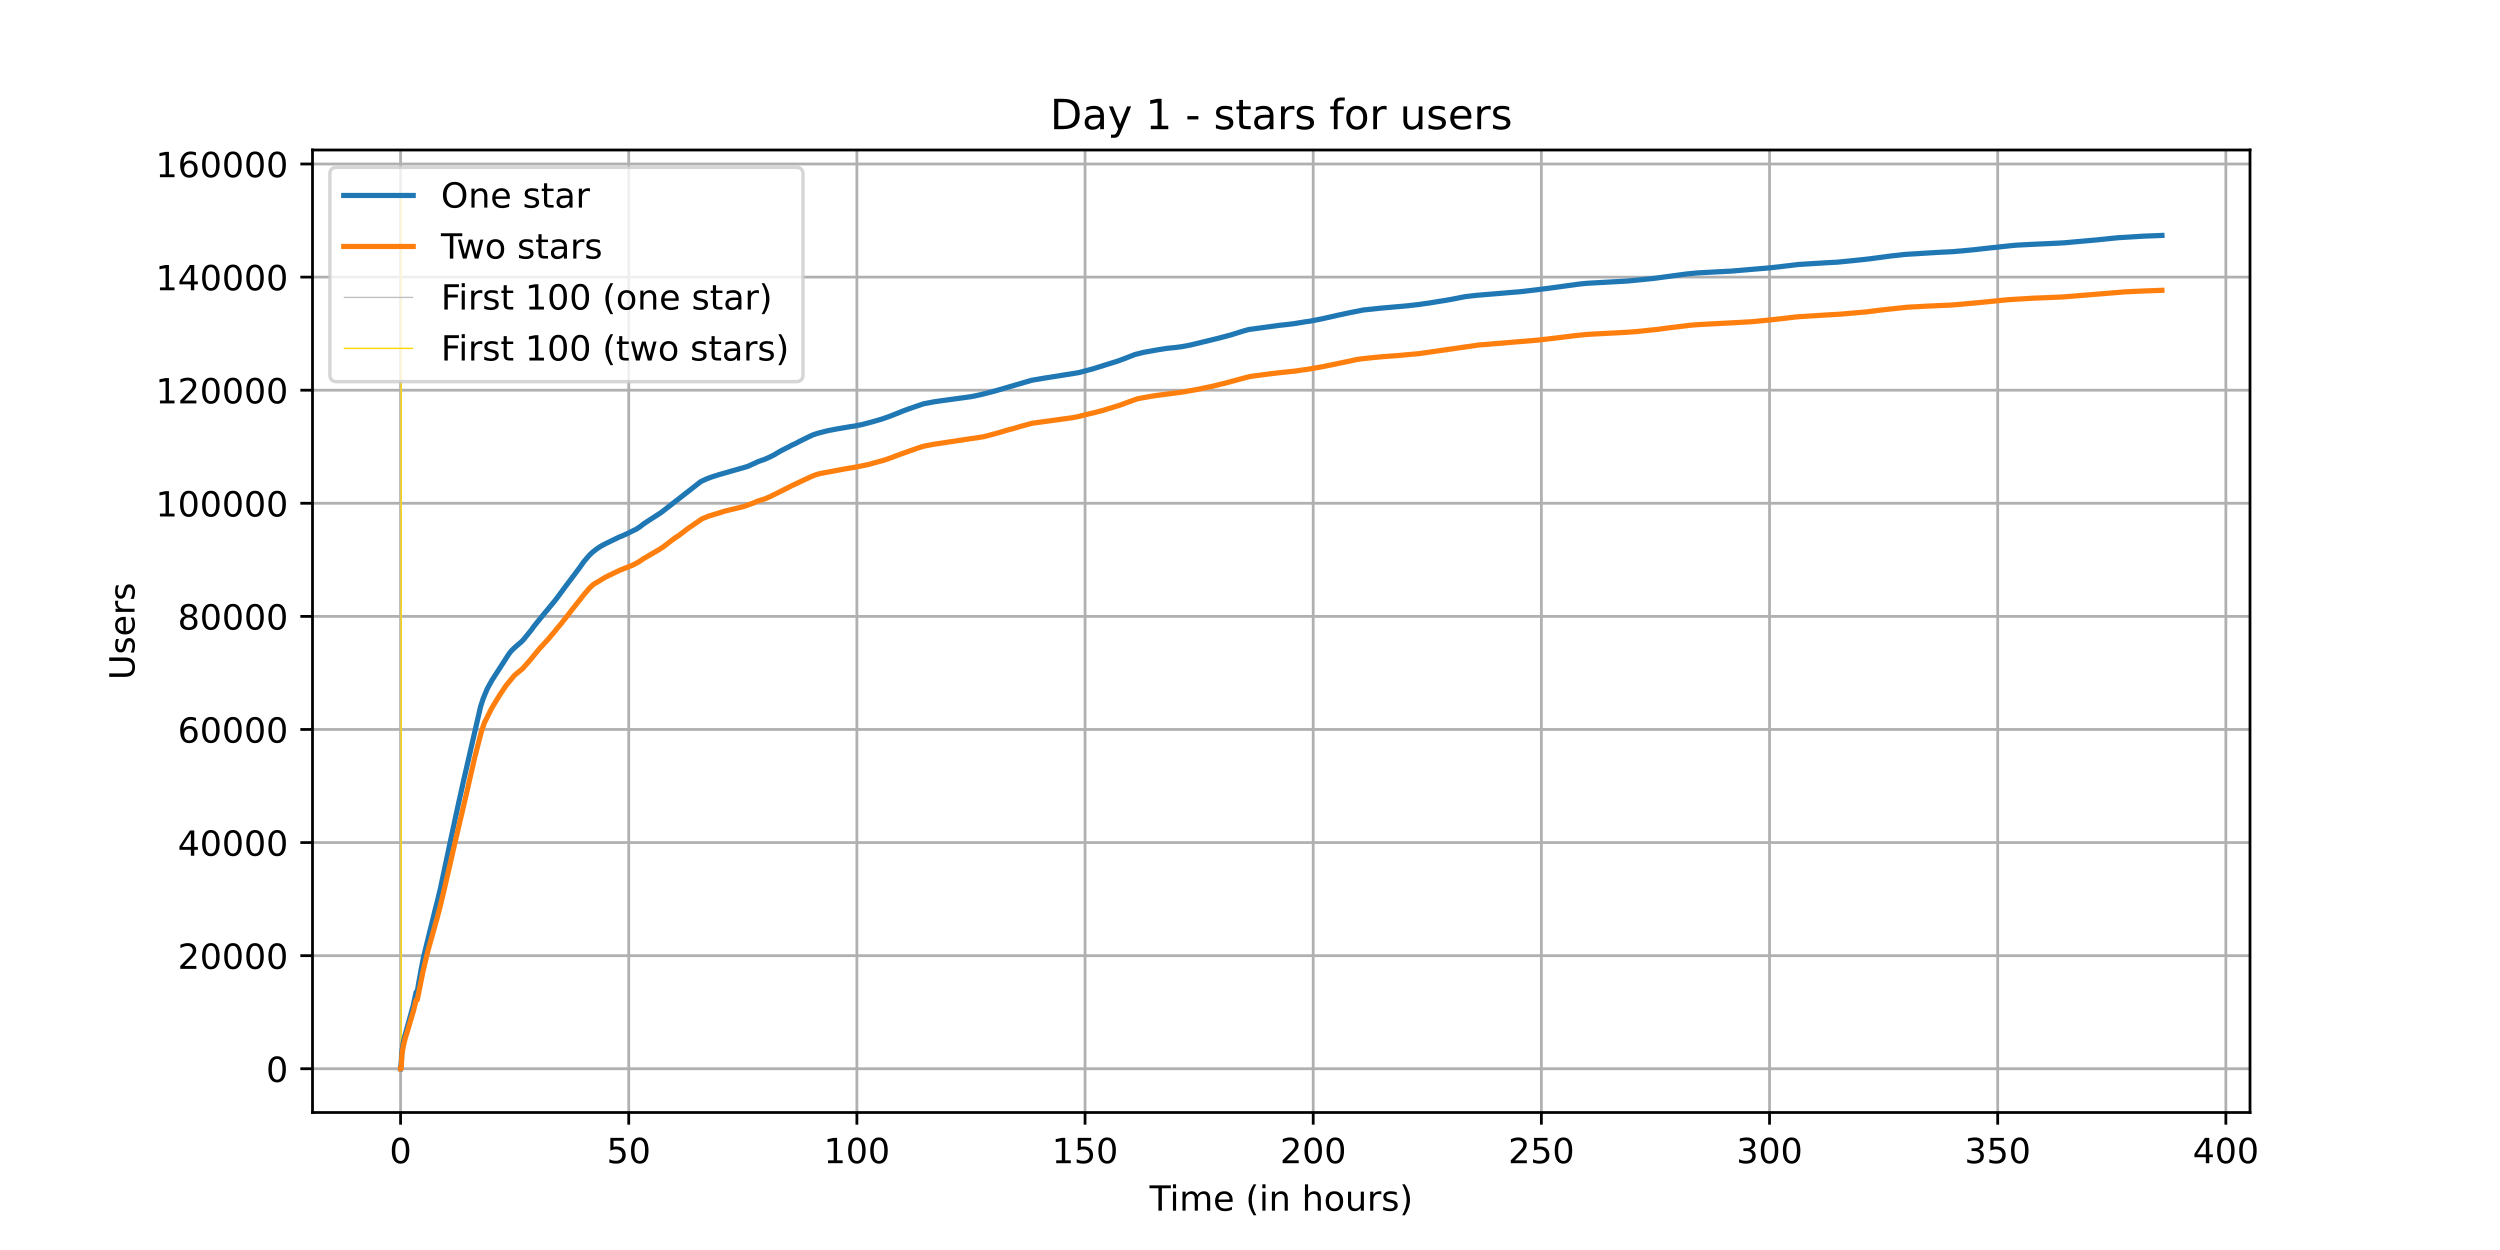 <?xml version="1.0" encoding="utf-8" standalone="no"?>
<!DOCTYPE svg PUBLIC "-//W3C//DTD SVG 1.1//EN"
  "http://www.w3.org/Graphics/SVG/1.1/DTD/svg11.dtd">
<!-- Created with matplotlib (https://matplotlib.org/) -->
<svg height="360pt" version="1.1" viewBox="0 0 720 360" width="720pt" xmlns="http://www.w3.org/2000/svg" xmlns:xlink="http://www.w3.org/1999/xlink">
 <defs>
  <style type="text/css">*{stroke-linecap:butt;stroke-linejoin:round;}</style>
 </defs>
 <g id="figure_1">
  <g id="patch_1">
   <path d="M 0 360 
L 720 360 
L 720 0 
L 0 0 
z
" style="fill:#ffffff;"/>
  </g>
  <g id="axes_1">
   <g id="patch_2">
    <path d="M 90 320.4 
L 648 320.4 
L 648 43.2 
L 90 43.2 
z
" style="fill:#ffffff;"/>
   </g>
   <g id="matplotlib.axis_1">
    <g id="xtick_1">
     <g id="line2d_1">
      <path clip-path="url(#p2f9fe63b96)" d="M 115.364 320.4 
L 115.364 43.2 
" style="fill:none;stroke:#b0b0b0;stroke-linecap:square;stroke-width:0.8;"/>
     </g>
     <g id="line2d_2">
      <defs>
       <path d="M 0 0 
L 0 3.5 
" id="m94e8a3f3e7" style="stroke:#000000;stroke-width:0.8;"/>
      </defs>
      <g>
       <use style="stroke:#000000;stroke-width:0.8;" x="115.364" xlink:href="#m94e8a3f3e7" y="320.4"/>
      </g>
     </g>
     <g id="text_1">
      <!-- 0 -->
      <g transform="translate(112.182 334.998)scale(0.1 -0.1)">
       <defs>
        <path d="M 31.781 66.406 
Q 24.172 66.406 20.328 58.906 
Q 16.5 51.422 16.5 36.375 
Q 16.5 21.391 20.328 13.891 
Q 24.172 6.391 31.781 6.391 
Q 39.453 6.391 43.281 13.891 
Q 47.125 21.391 47.125 36.375 
Q 47.125 51.422 43.281 58.906 
Q 39.453 66.406 31.781 66.406 
z
M 31.781 74.219 
Q 44.047 74.219 50.516 64.516 
Q 56.984 54.828 56.984 36.375 
Q 56.984 17.969 50.516 8.266 
Q 44.047 -1.422 31.781 -1.422 
Q 19.531 -1.422 13.062 8.266 
Q 6.594 17.969 6.594 36.375 
Q 6.594 54.828 13.062 64.516 
Q 19.531 74.219 31.781 74.219 
z
" id="DejaVuSans-48"/>
       </defs>
       <use xlink:href="#DejaVuSans-48"/>
      </g>
     </g>
    </g>
    <g id="xtick_2">
     <g id="line2d_3">
      <path clip-path="url(#p2f9fe63b96)" d="M 181.074 320.4 
L 181.074 43.2 
" style="fill:none;stroke:#b0b0b0;stroke-linecap:square;stroke-width:0.8;"/>
     </g>
     <g id="line2d_4">
      <g>
       <use style="stroke:#000000;stroke-width:0.8;" x="181.074" xlink:href="#m94e8a3f3e7" y="320.4"/>
      </g>
     </g>
     <g id="text_2">
      <!-- 50 -->
      <g transform="translate(174.712 334.998)scale(0.1 -0.1)">
       <defs>
        <path d="M 10.797 72.906 
L 49.516 72.906 
L 49.516 64.594 
L 19.828 64.594 
L 19.828 46.734 
Q 21.969 47.469 24.109 47.828 
Q 26.266 48.188 28.422 48.188 
Q 40.625 48.188 47.75 41.5 
Q 54.891 34.812 54.891 23.391 
Q 54.891 11.625 47.562 5.094 
Q 40.234 -1.422 26.906 -1.422 
Q 22.312 -1.422 17.547 -0.641 
Q 12.797 0.141 7.719 1.703 
L 7.719 11.625 
Q 12.109 9.234 16.797 8.062 
Q 21.484 6.891 26.703 6.891 
Q 35.156 6.891 40.078 11.328 
Q 45.016 15.766 45.016 23.391 
Q 45.016 31 40.078 35.438 
Q 35.156 39.891 26.703 39.891 
Q 22.75 39.891 18.812 39.016 
Q 14.891 38.141 10.797 36.281 
z
" id="DejaVuSans-53"/>
       </defs>
       <use xlink:href="#DejaVuSans-53"/>
       <use x="63.623" xlink:href="#DejaVuSans-48"/>
      </g>
     </g>
    </g>
    <g id="xtick_3">
     <g id="line2d_5">
      <path clip-path="url(#p2f9fe63b96)" d="M 246.785 320.4 
L 246.785 43.2 
" style="fill:none;stroke:#b0b0b0;stroke-linecap:square;stroke-width:0.8;"/>
     </g>
     <g id="line2d_6">
      <g>
       <use style="stroke:#000000;stroke-width:0.8;" x="246.785" xlink:href="#m94e8a3f3e7" y="320.4"/>
      </g>
     </g>
     <g id="text_3">
      <!-- 100 -->
      <g transform="translate(237.241 334.998)scale(0.1 -0.1)">
       <defs>
        <path d="M 12.406 8.297 
L 28.516 8.297 
L 28.516 63.922 
L 10.984 60.406 
L 10.984 69.391 
L 28.422 72.906 
L 38.281 72.906 
L 38.281 8.297 
L 54.391 8.297 
L 54.391 0 
L 12.406 0 
z
" id="DejaVuSans-49"/>
       </defs>
       <use xlink:href="#DejaVuSans-49"/>
       <use x="63.623" xlink:href="#DejaVuSans-48"/>
       <use x="127.246" xlink:href="#DejaVuSans-48"/>
      </g>
     </g>
    </g>
    <g id="xtick_4">
     <g id="line2d_7">
      <path clip-path="url(#p2f9fe63b96)" d="M 312.495 320.4 
L 312.495 43.2 
" style="fill:none;stroke:#b0b0b0;stroke-linecap:square;stroke-width:0.8;"/>
     </g>
     <g id="line2d_8">
      <g>
       <use style="stroke:#000000;stroke-width:0.8;" x="312.495" xlink:href="#m94e8a3f3e7" y="320.4"/>
      </g>
     </g>
     <g id="text_4">
      <!-- 150 -->
      <g transform="translate(302.951 334.998)scale(0.1 -0.1)">
       <use xlink:href="#DejaVuSans-49"/>
       <use x="63.623" xlink:href="#DejaVuSans-53"/>
       <use x="127.246" xlink:href="#DejaVuSans-48"/>
      </g>
     </g>
    </g>
    <g id="xtick_5">
     <g id="line2d_9">
      <path clip-path="url(#p2f9fe63b96)" d="M 378.205 320.4 
L 378.205 43.2 
" style="fill:none;stroke:#b0b0b0;stroke-linecap:square;stroke-width:0.8;"/>
     </g>
     <g id="line2d_10">
      <g>
       <use style="stroke:#000000;stroke-width:0.8;" x="378.205" xlink:href="#m94e8a3f3e7" y="320.4"/>
      </g>
     </g>
     <g id="text_5">
      <!-- 200 -->
      <g transform="translate(368.662 334.998)scale(0.1 -0.1)">
       <defs>
        <path d="M 19.188 8.297 
L 53.609 8.297 
L 53.609 0 
L 7.328 0 
L 7.328 8.297 
Q 12.938 14.109 22.625 23.891 
Q 32.328 33.688 34.812 36.531 
Q 39.547 41.844 41.422 45.531 
Q 43.312 49.219 43.312 52.781 
Q 43.312 58.594 39.234 62.25 
Q 35.156 65.922 28.609 65.922 
Q 23.969 65.922 18.812 64.312 
Q 13.672 62.703 7.812 59.422 
L 7.812 69.391 
Q 13.766 71.781 18.938 73 
Q 24.125 74.219 28.422 74.219 
Q 39.75 74.219 46.484 68.547 
Q 53.219 62.891 53.219 53.422 
Q 53.219 48.922 51.531 44.891 
Q 49.859 40.875 45.406 35.406 
Q 44.188 33.984 37.641 27.219 
Q 31.109 20.453 19.188 8.297 
z
" id="DejaVuSans-50"/>
       </defs>
       <use xlink:href="#DejaVuSans-50"/>
       <use x="63.623" xlink:href="#DejaVuSans-48"/>
       <use x="127.246" xlink:href="#DejaVuSans-48"/>
      </g>
     </g>
    </g>
    <g id="xtick_6">
     <g id="line2d_11">
      <path clip-path="url(#p2f9fe63b96)" d="M 443.916 320.4 
L 443.916 43.2 
" style="fill:none;stroke:#b0b0b0;stroke-linecap:square;stroke-width:0.8;"/>
     </g>
     <g id="line2d_12">
      <g>
       <use style="stroke:#000000;stroke-width:0.8;" x="443.916" xlink:href="#m94e8a3f3e7" y="320.4"/>
      </g>
     </g>
     <g id="text_6">
      <!-- 250 -->
      <g transform="translate(434.372 334.998)scale(0.1 -0.1)">
       <use xlink:href="#DejaVuSans-50"/>
       <use x="63.623" xlink:href="#DejaVuSans-53"/>
       <use x="127.246" xlink:href="#DejaVuSans-48"/>
      </g>
     </g>
    </g>
    <g id="xtick_7">
     <g id="line2d_13">
      <path clip-path="url(#p2f9fe63b96)" d="M 509.626 320.4 
L 509.626 43.2 
" style="fill:none;stroke:#b0b0b0;stroke-linecap:square;stroke-width:0.8;"/>
     </g>
     <g id="line2d_14">
      <g>
       <use style="stroke:#000000;stroke-width:0.8;" x="509.626" xlink:href="#m94e8a3f3e7" y="320.4"/>
      </g>
     </g>
     <g id="text_7">
      <!-- 300 -->
      <g transform="translate(500.083 334.998)scale(0.1 -0.1)">
       <defs>
        <path d="M 40.578 39.312 
Q 47.656 37.797 51.625 33 
Q 55.609 28.219 55.609 21.188 
Q 55.609 10.406 48.188 4.484 
Q 40.766 -1.422 27.094 -1.422 
Q 22.516 -1.422 17.656 -0.516 
Q 12.797 0.391 7.625 2.203 
L 7.625 11.719 
Q 11.719 9.328 16.594 8.109 
Q 21.484 6.891 26.812 6.891 
Q 36.078 6.891 40.938 10.547 
Q 45.797 14.203 45.797 21.188 
Q 45.797 27.641 41.281 31.266 
Q 36.766 34.906 28.719 34.906 
L 20.219 34.906 
L 20.219 43.016 
L 29.109 43.016 
Q 36.375 43.016 40.234 45.922 
Q 44.094 48.828 44.094 54.297 
Q 44.094 59.906 40.109 62.906 
Q 36.141 65.922 28.719 65.922 
Q 24.656 65.922 20.016 65.031 
Q 15.375 64.156 9.812 62.312 
L 9.812 71.094 
Q 15.438 72.656 20.344 73.438 
Q 25.25 74.219 29.594 74.219 
Q 40.828 74.219 47.359 69.109 
Q 53.906 64.016 53.906 55.328 
Q 53.906 49.266 50.438 45.094 
Q 46.969 40.922 40.578 39.312 
z
" id="DejaVuSans-51"/>
       </defs>
       <use xlink:href="#DejaVuSans-51"/>
       <use x="63.623" xlink:href="#DejaVuSans-48"/>
       <use x="127.246" xlink:href="#DejaVuSans-48"/>
      </g>
     </g>
    </g>
    <g id="xtick_8">
     <g id="line2d_15">
      <path clip-path="url(#p2f9fe63b96)" d="M 575.337 320.4 
L 575.337 43.2 
" style="fill:none;stroke:#b0b0b0;stroke-linecap:square;stroke-width:0.8;"/>
     </g>
     <g id="line2d_16">
      <g>
       <use style="stroke:#000000;stroke-width:0.8;" x="575.337" xlink:href="#m94e8a3f3e7" y="320.4"/>
      </g>
     </g>
     <g id="text_8">
      <!-- 350 -->
      <g transform="translate(565.793 334.998)scale(0.1 -0.1)">
       <use xlink:href="#DejaVuSans-51"/>
       <use x="63.623" xlink:href="#DejaVuSans-53"/>
       <use x="127.246" xlink:href="#DejaVuSans-48"/>
      </g>
     </g>
    </g>
    <g id="xtick_9">
     <g id="line2d_17">
      <path clip-path="url(#p2f9fe63b96)" d="M 641.047 320.4 
L 641.047 43.2 
" style="fill:none;stroke:#b0b0b0;stroke-linecap:square;stroke-width:0.8;"/>
     </g>
     <g id="line2d_18">
      <g>
       <use style="stroke:#000000;stroke-width:0.8;" x="641.047" xlink:href="#m94e8a3f3e7" y="320.4"/>
      </g>
     </g>
     <g id="text_9">
      <!-- 400 -->
      <g transform="translate(631.504 334.998)scale(0.1 -0.1)">
       <defs>
        <path d="M 37.797 64.312 
L 12.891 25.391 
L 37.797 25.391 
z
M 35.203 72.906 
L 47.609 72.906 
L 47.609 25.391 
L 58.016 25.391 
L 58.016 17.188 
L 47.609 17.188 
L 47.609 0 
L 37.797 0 
L 37.797 17.188 
L 4.891 17.188 
L 4.891 26.703 
z
" id="DejaVuSans-52"/>
       </defs>
       <use xlink:href="#DejaVuSans-52"/>
       <use x="63.623" xlink:href="#DejaVuSans-48"/>
       <use x="127.246" xlink:href="#DejaVuSans-48"/>
      </g>
     </g>
    </g>
    <g id="text_10">
     <!-- Time (in hours) -->
     <g transform="translate(331.072 348.677)scale(0.1 -0.1)">
      <defs>
       <path d="M -0.297 72.906 
L 61.375 72.906 
L 61.375 64.594 
L 35.5 64.594 
L 35.5 0 
L 25.594 0 
L 25.594 64.594 
L -0.297 64.594 
z
" id="DejaVuSans-84"/>
       <path d="M 9.422 54.688 
L 18.406 54.688 
L 18.406 0 
L 9.422 0 
z
M 9.422 75.984 
L 18.406 75.984 
L 18.406 64.594 
L 9.422 64.594 
z
" id="DejaVuSans-105"/>
       <path d="M 52 44.188 
Q 55.375 50.25 60.062 53.125 
Q 64.75 56 71.094 56 
Q 79.641 56 84.281 50.016 
Q 88.922 44.047 88.922 33.016 
L 88.922 0 
L 79.891 0 
L 79.891 32.719 
Q 79.891 40.578 77.094 44.375 
Q 74.312 48.188 68.609 48.188 
Q 61.625 48.188 57.562 43.547 
Q 53.516 38.922 53.516 30.906 
L 53.516 0 
L 44.484 0 
L 44.484 32.719 
Q 44.484 40.625 41.703 44.406 
Q 38.922 48.188 33.109 48.188 
Q 26.219 48.188 22.156 43.531 
Q 18.109 38.875 18.109 30.906 
L 18.109 0 
L 9.078 0 
L 9.078 54.688 
L 18.109 54.688 
L 18.109 46.188 
Q 21.188 51.219 25.484 53.609 
Q 29.781 56 35.688 56 
Q 41.656 56 45.828 52.969 
Q 50 49.953 52 44.188 
z
" id="DejaVuSans-109"/>
       <path d="M 56.203 29.594 
L 56.203 25.203 
L 14.891 25.203 
Q 15.484 15.922 20.484 11.062 
Q 25.484 6.203 34.422 6.203 
Q 39.594 6.203 44.453 7.469 
Q 49.312 8.734 54.109 11.281 
L 54.109 2.781 
Q 49.266 0.734 44.188 -0.344 
Q 39.109 -1.422 33.891 -1.422 
Q 20.797 -1.422 13.156 6.188 
Q 5.516 13.812 5.516 26.812 
Q 5.516 40.234 12.766 48.109 
Q 20.016 56 32.328 56 
Q 43.359 56 49.781 48.891 
Q 56.203 41.797 56.203 29.594 
z
M 47.219 32.234 
Q 47.125 39.594 43.094 43.984 
Q 39.062 48.391 32.422 48.391 
Q 24.906 48.391 20.391 44.141 
Q 15.875 39.891 15.188 32.172 
z
" id="DejaVuSans-101"/>
       <path id="DejaVuSans-32"/>
       <path d="M 31 75.875 
Q 24.469 64.656 21.281 53.656 
Q 18.109 42.672 18.109 31.391 
Q 18.109 20.125 21.312 9.062 
Q 24.516 -2 31 -13.188 
L 23.188 -13.188 
Q 15.875 -1.703 12.234 9.375 
Q 8.594 20.453 8.594 31.391 
Q 8.594 42.281 12.203 53.312 
Q 15.828 64.359 23.188 75.875 
z
" id="DejaVuSans-40"/>
       <path d="M 54.891 33.016 
L 54.891 0 
L 45.906 0 
L 45.906 32.719 
Q 45.906 40.484 42.875 44.328 
Q 39.844 48.188 33.797 48.188 
Q 26.516 48.188 22.312 43.547 
Q 18.109 38.922 18.109 30.906 
L 18.109 0 
L 9.078 0 
L 9.078 54.688 
L 18.109 54.688 
L 18.109 46.188 
Q 21.344 51.125 25.703 53.562 
Q 30.078 56 35.797 56 
Q 45.219 56 50.047 50.172 
Q 54.891 44.344 54.891 33.016 
z
" id="DejaVuSans-110"/>
       <path d="M 54.891 33.016 
L 54.891 0 
L 45.906 0 
L 45.906 32.719 
Q 45.906 40.484 42.875 44.328 
Q 39.844 48.188 33.797 48.188 
Q 26.516 48.188 22.312 43.547 
Q 18.109 38.922 18.109 30.906 
L 18.109 0 
L 9.078 0 
L 9.078 75.984 
L 18.109 75.984 
L 18.109 46.188 
Q 21.344 51.125 25.703 53.562 
Q 30.078 56 35.797 56 
Q 45.219 56 50.047 50.172 
Q 54.891 44.344 54.891 33.016 
z
" id="DejaVuSans-104"/>
       <path d="M 30.609 48.391 
Q 23.391 48.391 19.188 42.75 
Q 14.984 37.109 14.984 27.297 
Q 14.984 17.484 19.156 11.844 
Q 23.344 6.203 30.609 6.203 
Q 37.797 6.203 41.984 11.859 
Q 46.188 17.531 46.188 27.297 
Q 46.188 37.016 41.984 42.703 
Q 37.797 48.391 30.609 48.391 
z
M 30.609 56 
Q 42.328 56 49.016 48.375 
Q 55.719 40.766 55.719 27.297 
Q 55.719 13.875 49.016 6.219 
Q 42.328 -1.422 30.609 -1.422 
Q 18.844 -1.422 12.172 6.219 
Q 5.516 13.875 5.516 27.297 
Q 5.516 40.766 12.172 48.375 
Q 18.844 56 30.609 56 
z
" id="DejaVuSans-111"/>
       <path d="M 8.5 21.578 
L 8.5 54.688 
L 17.484 54.688 
L 17.484 21.922 
Q 17.484 14.156 20.5 10.266 
Q 23.531 6.391 29.594 6.391 
Q 36.859 6.391 41.078 11.031 
Q 45.312 15.672 45.312 23.688 
L 45.312 54.688 
L 54.297 54.688 
L 54.297 0 
L 45.312 0 
L 45.312 8.406 
Q 42.047 3.422 37.719 1 
Q 33.406 -1.422 27.688 -1.422 
Q 18.266 -1.422 13.375 4.438 
Q 8.5 10.297 8.5 21.578 
z
M 31.109 56 
z
" id="DejaVuSans-117"/>
       <path d="M 41.109 46.297 
Q 39.594 47.172 37.812 47.578 
Q 36.031 48 33.891 48 
Q 26.266 48 22.188 43.047 
Q 18.109 38.094 18.109 28.812 
L 18.109 0 
L 9.078 0 
L 9.078 54.688 
L 18.109 54.688 
L 18.109 46.188 
Q 20.953 51.172 25.484 53.578 
Q 30.031 56 36.531 56 
Q 37.453 56 38.578 55.875 
Q 39.703 55.766 41.062 55.516 
z
" id="DejaVuSans-114"/>
       <path d="M 44.281 53.078 
L 44.281 44.578 
Q 40.484 46.531 36.375 47.5 
Q 32.281 48.484 27.875 48.484 
Q 21.188 48.484 17.844 46.438 
Q 14.5 44.391 14.5 40.281 
Q 14.5 37.156 16.891 35.375 
Q 19.281 33.594 26.516 31.984 
L 29.594 31.297 
Q 39.156 29.25 43.188 25.516 
Q 47.219 21.781 47.219 15.094 
Q 47.219 7.469 41.188 3.016 
Q 35.156 -1.422 24.609 -1.422 
Q 20.219 -1.422 15.453 -0.562 
Q 10.688 0.297 5.422 2 
L 5.422 11.281 
Q 10.406 8.688 15.234 7.391 
Q 20.062 6.109 24.812 6.109 
Q 31.156 6.109 34.562 8.281 
Q 37.984 10.453 37.984 14.406 
Q 37.984 18.062 35.516 20.016 
Q 33.062 21.969 24.703 23.781 
L 21.578 24.516 
Q 13.234 26.266 9.516 29.906 
Q 5.812 33.547 5.812 39.891 
Q 5.812 47.609 11.281 51.797 
Q 16.75 56 26.812 56 
Q 31.781 56 36.172 55.266 
Q 40.578 54.547 44.281 53.078 
z
" id="DejaVuSans-115"/>
       <path d="M 8.016 75.875 
L 15.828 75.875 
Q 23.141 64.359 26.781 53.312 
Q 30.422 42.281 30.422 31.391 
Q 30.422 20.453 26.781 9.375 
Q 23.141 -1.703 15.828 -13.188 
L 8.016 -13.188 
Q 14.5 -2 17.703 9.062 
Q 20.906 20.125 20.906 31.391 
Q 20.906 42.672 17.703 53.656 
Q 14.5 64.656 8.016 75.875 
z
" id="DejaVuSans-41"/>
      </defs>
      <use xlink:href="#DejaVuSans-84"/>
      <use x="57.959" xlink:href="#DejaVuSans-105"/>
      <use x="85.742" xlink:href="#DejaVuSans-109"/>
      <use x="183.154" xlink:href="#DejaVuSans-101"/>
      <use x="244.678" xlink:href="#DejaVuSans-32"/>
      <use x="276.465" xlink:href="#DejaVuSans-40"/>
      <use x="315.479" xlink:href="#DejaVuSans-105"/>
      <use x="343.262" xlink:href="#DejaVuSans-110"/>
      <use x="406.641" xlink:href="#DejaVuSans-32"/>
      <use x="438.428" xlink:href="#DejaVuSans-104"/>
      <use x="501.807" xlink:href="#DejaVuSans-111"/>
      <use x="562.988" xlink:href="#DejaVuSans-117"/>
      <use x="626.367" xlink:href="#DejaVuSans-114"/>
      <use x="667.48" xlink:href="#DejaVuSans-115"/>
      <use x="719.58" xlink:href="#DejaVuSans-41"/>
     </g>
    </g>
   </g>
   <g id="matplotlib.axis_2">
    <g id="ytick_1">
     <g id="line2d_19">
      <path clip-path="url(#p2f9fe63b96)" d="M 90 307.8 
L 648 307.8 
" style="fill:none;stroke:#b0b0b0;stroke-linecap:square;stroke-width:0.8;"/>
     </g>
     <g id="line2d_20">
      <defs>
       <path d="M 0 0 
L -3.5 0 
" id="ma307a8f2d2" style="stroke:#000000;stroke-width:0.8;"/>
      </defs>
      <g>
       <use style="stroke:#000000;stroke-width:0.8;" x="90" xlink:href="#ma307a8f2d2" y="307.8"/>
      </g>
     </g>
     <g id="text_11">
      <!-- 0 -->
      <g transform="translate(76.638 311.599)scale(0.1 -0.1)">
       <use xlink:href="#DejaVuSans-48"/>
      </g>
     </g>
    </g>
    <g id="ytick_2">
     <g id="line2d_21">
      <path clip-path="url(#p2f9fe63b96)" d="M 90 275.229 
L 648 275.229 
" style="fill:none;stroke:#b0b0b0;stroke-linecap:square;stroke-width:0.8;"/>
     </g>
     <g id="line2d_22">
      <g>
       <use style="stroke:#000000;stroke-width:0.8;" x="90" xlink:href="#ma307a8f2d2" y="275.229"/>
      </g>
     </g>
     <g id="text_12">
      <!-- 20000 -->
      <g transform="translate(51.188 279.028)scale(0.1 -0.1)">
       <use xlink:href="#DejaVuSans-50"/>
       <use x="63.623" xlink:href="#DejaVuSans-48"/>
       <use x="127.246" xlink:href="#DejaVuSans-48"/>
       <use x="190.869" xlink:href="#DejaVuSans-48"/>
       <use x="254.492" xlink:href="#DejaVuSans-48"/>
      </g>
     </g>
    </g>
    <g id="ytick_3">
     <g id="line2d_23">
      <path clip-path="url(#p2f9fe63b96)" d="M 90 242.658 
L 648 242.658 
" style="fill:none;stroke:#b0b0b0;stroke-linecap:square;stroke-width:0.8;"/>
     </g>
     <g id="line2d_24">
      <g>
       <use style="stroke:#000000;stroke-width:0.8;" x="90" xlink:href="#ma307a8f2d2" y="242.658"/>
      </g>
     </g>
     <g id="text_13">
      <!-- 40000 -->
      <g transform="translate(51.188 246.458)scale(0.1 -0.1)">
       <use xlink:href="#DejaVuSans-52"/>
       <use x="63.623" xlink:href="#DejaVuSans-48"/>
       <use x="127.246" xlink:href="#DejaVuSans-48"/>
       <use x="190.869" xlink:href="#DejaVuSans-48"/>
       <use x="254.492" xlink:href="#DejaVuSans-48"/>
      </g>
     </g>
    </g>
    <g id="ytick_4">
     <g id="line2d_25">
      <path clip-path="url(#p2f9fe63b96)" d="M 90 210.087 
L 648 210.087 
" style="fill:none;stroke:#b0b0b0;stroke-linecap:square;stroke-width:0.8;"/>
     </g>
     <g id="line2d_26">
      <g>
       <use style="stroke:#000000;stroke-width:0.8;" x="90" xlink:href="#ma307a8f2d2" y="210.087"/>
      </g>
     </g>
     <g id="text_14">
      <!-- 60000 -->
      <g transform="translate(51.188 213.887)scale(0.1 -0.1)">
       <defs>
        <path d="M 33.016 40.375 
Q 26.375 40.375 22.484 35.828 
Q 18.609 31.297 18.609 23.391 
Q 18.609 15.531 22.484 10.953 
Q 26.375 6.391 33.016 6.391 
Q 39.656 6.391 43.531 10.953 
Q 47.406 15.531 47.406 23.391 
Q 47.406 31.297 43.531 35.828 
Q 39.656 40.375 33.016 40.375 
z
M 52.594 71.297 
L 52.594 62.312 
Q 48.875 64.062 45.094 64.984 
Q 41.312 65.922 37.594 65.922 
Q 27.828 65.922 22.672 59.328 
Q 17.531 52.734 16.797 39.406 
Q 19.672 43.656 24.016 45.922 
Q 28.375 48.188 33.594 48.188 
Q 44.578 48.188 50.953 41.516 
Q 57.328 34.859 57.328 23.391 
Q 57.328 12.156 50.688 5.359 
Q 44.047 -1.422 33.016 -1.422 
Q 20.359 -1.422 13.672 8.266 
Q 6.984 17.969 6.984 36.375 
Q 6.984 53.656 15.188 63.938 
Q 23.391 74.219 37.203 74.219 
Q 40.922 74.219 44.703 73.484 
Q 48.484 72.75 52.594 71.297 
z
" id="DejaVuSans-54"/>
       </defs>
       <use xlink:href="#DejaVuSans-54"/>
       <use x="63.623" xlink:href="#DejaVuSans-48"/>
       <use x="127.246" xlink:href="#DejaVuSans-48"/>
       <use x="190.869" xlink:href="#DejaVuSans-48"/>
       <use x="254.492" xlink:href="#DejaVuSans-48"/>
      </g>
     </g>
    </g>
    <g id="ytick_5">
     <g id="line2d_27">
      <path clip-path="url(#p2f9fe63b96)" d="M 90 177.517 
L 648 177.517 
" style="fill:none;stroke:#b0b0b0;stroke-linecap:square;stroke-width:0.8;"/>
     </g>
     <g id="line2d_28">
      <g>
       <use style="stroke:#000000;stroke-width:0.8;" x="90" xlink:href="#ma307a8f2d2" y="177.517"/>
      </g>
     </g>
     <g id="text_15">
      <!-- 80000 -->
      <g transform="translate(51.188 181.316)scale(0.1 -0.1)">
       <defs>
        <path d="M 31.781 34.625 
Q 24.75 34.625 20.719 30.859 
Q 16.703 27.094 16.703 20.516 
Q 16.703 13.922 20.719 10.156 
Q 24.75 6.391 31.781 6.391 
Q 38.812 6.391 42.859 10.172 
Q 46.922 13.969 46.922 20.516 
Q 46.922 27.094 42.891 30.859 
Q 38.875 34.625 31.781 34.625 
z
M 21.922 38.812 
Q 15.578 40.375 12.031 44.719 
Q 8.5 49.078 8.5 55.328 
Q 8.5 64.062 14.719 69.141 
Q 20.953 74.219 31.781 74.219 
Q 42.672 74.219 48.875 69.141 
Q 55.078 64.062 55.078 55.328 
Q 55.078 49.078 51.531 44.719 
Q 48 40.375 41.703 38.812 
Q 48.828 37.156 52.797 32.312 
Q 56.781 27.484 56.781 20.516 
Q 56.781 9.906 50.312 4.234 
Q 43.844 -1.422 31.781 -1.422 
Q 19.734 -1.422 13.25 4.234 
Q 6.781 9.906 6.781 20.516 
Q 6.781 27.484 10.781 32.312 
Q 14.797 37.156 21.922 38.812 
z
M 18.312 54.391 
Q 18.312 48.734 21.844 45.562 
Q 25.391 42.391 31.781 42.391 
Q 38.141 42.391 41.719 45.562 
Q 45.312 48.734 45.312 54.391 
Q 45.312 60.062 41.719 63.234 
Q 38.141 66.406 31.781 66.406 
Q 25.391 66.406 21.844 63.234 
Q 18.312 60.062 18.312 54.391 
z
" id="DejaVuSans-56"/>
       </defs>
       <use xlink:href="#DejaVuSans-56"/>
       <use x="63.623" xlink:href="#DejaVuSans-48"/>
       <use x="127.246" xlink:href="#DejaVuSans-48"/>
       <use x="190.869" xlink:href="#DejaVuSans-48"/>
       <use x="254.492" xlink:href="#DejaVuSans-48"/>
      </g>
     </g>
    </g>
    <g id="ytick_6">
     <g id="line2d_29">
      <path clip-path="url(#p2f9fe63b96)" d="M 90 144.946 
L 648 144.946 
" style="fill:none;stroke:#b0b0b0;stroke-linecap:square;stroke-width:0.8;"/>
     </g>
     <g id="line2d_30">
      <g>
       <use style="stroke:#000000;stroke-width:0.8;" x="90" xlink:href="#ma307a8f2d2" y="144.946"/>
      </g>
     </g>
     <g id="text_16">
      <!-- 100000 -->
      <g transform="translate(44.825 148.745)scale(0.1 -0.1)">
       <use xlink:href="#DejaVuSans-49"/>
       <use x="63.623" xlink:href="#DejaVuSans-48"/>
       <use x="127.246" xlink:href="#DejaVuSans-48"/>
       <use x="190.869" xlink:href="#DejaVuSans-48"/>
       <use x="254.492" xlink:href="#DejaVuSans-48"/>
       <use x="318.115" xlink:href="#DejaVuSans-48"/>
      </g>
     </g>
    </g>
    <g id="ytick_7">
     <g id="line2d_31">
      <path clip-path="url(#p2f9fe63b96)" d="M 90 112.375 
L 648 112.375 
" style="fill:none;stroke:#b0b0b0;stroke-linecap:square;stroke-width:0.8;"/>
     </g>
     <g id="line2d_32">
      <g>
       <use style="stroke:#000000;stroke-width:0.8;" x="90" xlink:href="#ma307a8f2d2" y="112.375"/>
      </g>
     </g>
     <g id="text_17">
      <!-- 120000 -->
      <g transform="translate(44.825 116.174)scale(0.1 -0.1)">
       <use xlink:href="#DejaVuSans-49"/>
       <use x="63.623" xlink:href="#DejaVuSans-50"/>
       <use x="127.246" xlink:href="#DejaVuSans-48"/>
       <use x="190.869" xlink:href="#DejaVuSans-48"/>
       <use x="254.492" xlink:href="#DejaVuSans-48"/>
       <use x="318.115" xlink:href="#DejaVuSans-48"/>
      </g>
     </g>
    </g>
    <g id="ytick_8">
     <g id="line2d_33">
      <path clip-path="url(#p2f9fe63b96)" d="M 90 79.804 
L 648 79.804 
" style="fill:none;stroke:#b0b0b0;stroke-linecap:square;stroke-width:0.8;"/>
     </g>
     <g id="line2d_34">
      <g>
       <use style="stroke:#000000;stroke-width:0.8;" x="90" xlink:href="#ma307a8f2d2" y="79.804"/>
      </g>
     </g>
     <g id="text_18">
      <!-- 140000 -->
      <g transform="translate(44.825 83.603)scale(0.1 -0.1)">
       <use xlink:href="#DejaVuSans-49"/>
       <use x="63.623" xlink:href="#DejaVuSans-52"/>
       <use x="127.246" xlink:href="#DejaVuSans-48"/>
       <use x="190.869" xlink:href="#DejaVuSans-48"/>
       <use x="254.492" xlink:href="#DejaVuSans-48"/>
       <use x="318.115" xlink:href="#DejaVuSans-48"/>
      </g>
     </g>
    </g>
    <g id="ytick_9">
     <g id="line2d_35">
      <path clip-path="url(#p2f9fe63b96)" d="M 90 47.233 
L 648 47.233 
" style="fill:none;stroke:#b0b0b0;stroke-linecap:square;stroke-width:0.8;"/>
     </g>
     <g id="line2d_36">
      <g>
       <use style="stroke:#000000;stroke-width:0.8;" x="90" xlink:href="#ma307a8f2d2" y="47.233"/>
      </g>
     </g>
     <g id="text_19">
      <!-- 160000 -->
      <g transform="translate(44.825 51.032)scale(0.1 -0.1)">
       <use xlink:href="#DejaVuSans-49"/>
       <use x="63.623" xlink:href="#DejaVuSans-54"/>
       <use x="127.246" xlink:href="#DejaVuSans-48"/>
       <use x="190.869" xlink:href="#DejaVuSans-48"/>
       <use x="254.492" xlink:href="#DejaVuSans-48"/>
       <use x="318.115" xlink:href="#DejaVuSans-48"/>
      </g>
     </g>
    </g>
    <g id="text_20">
     <!-- Users -->
     <g transform="translate(38.745 195.801)rotate(-90)scale(0.1 -0.1)">
      <defs>
       <path d="M 8.688 72.906 
L 18.609 72.906 
L 18.609 28.609 
Q 18.609 16.891 22.844 11.734 
Q 27.094 6.594 36.625 6.594 
Q 46.094 6.594 50.344 11.734 
Q 54.594 16.891 54.594 28.609 
L 54.594 72.906 
L 64.5 72.906 
L 64.5 27.391 
Q 64.5 13.141 57.438 5.859 
Q 50.391 -1.422 36.625 -1.422 
Q 22.797 -1.422 15.734 5.859 
Q 8.688 13.141 8.688 27.391 
z
" id="DejaVuSans-85"/>
      </defs>
      <use xlink:href="#DejaVuSans-85"/>
      <use x="73.193" xlink:href="#DejaVuSans-115"/>
      <use x="125.293" xlink:href="#DejaVuSans-101"/>
      <use x="186.816" xlink:href="#DejaVuSans-114"/>
      <use x="227.93" xlink:href="#DejaVuSans-115"/>
     </g>
    </g>
   </g>
   <g id="LineCollection_1">
    <path clip-path="url(#p2f9fe63b96)" d="M 115.526 307.8 
L 115.526 55.8 
" style="fill:none;stroke:#c0c0c0;stroke-width:0.4;"/>
   </g>
   <g id="LineCollection_2">
    <path clip-path="url(#p2f9fe63b96)" d="M 115.536 307.8 
L 115.536 55.8 
" style="fill:none;stroke:#ffd700;stroke-width:0.4;"/>
   </g>
   <g id="line2d_37">
    <path clip-path="url(#p2f9fe63b96)" d="M 115.364 307.8 
L 115.536 306.07 
L 115.722 303.1 
L 116.078 300.602 
L 116.554 298.512 
L 119.003 289.65 
L 119.831 285.74 
L 120.18 285.582 
L 120.441 283.943 
L 121.247 279.471 
L 121.985 275.64 
L 125.417 261.632 
L 125.986 259.457 
L 126.854 255.807 
L 130.906 236.693 
L 131.131 235.656 
L 132.292 230.327 
L 132.878 227.729 
L 133.398 225.331 
L 138.382 203.604 
L 138.492 203.249 
L 139.097 201.375 
L 139.227 201.031 
L 140.289 198.456 
L 141.069 197.01 
L 141.069 197.01 
L 141.764 195.79 
L 146.561 188.345 
L 146.768 188.079 
L 147.256 187.454 
L 147.842 186.884 
L 148.155 186.571 
L 150.062 184.931 
L 150.643 184.35 
L 150.734 184.251 
L 153.096 181.344 
L 153.682 180.49 
L 156.2 177.38 
L 159.749 173.085 
L 160.086 172.641 
L 160.551 172.046 
L 162.864 168.897 
L 162.978 168.753 
L 166.946 163.47 
L 167.294 162.97 
L 167.88 162.13 
L 168.2 161.682 
L 168.336 161.541 
L 169.132 160.603 
L 169.4 160.293 
L 169.726 159.912 
L 170.714 158.974 
L 171.92 158.042 
L 172.079 157.943 
L 172.419 157.715 
L 172.968 157.352 
L 173.727 156.938 
L 174.16 156.71 
L 174.485 156.539 
L 178.499 154.593 
L 178.954 154.443 
L 179.622 154.132 
L 179.881 154.023 
L 180.279 153.849 
L 183.241 152.408 
L 183.869 151.991 
L 184.368 151.675 
L 185.08 151.103 
L 185.213 150.999 
L 185.885 150.536 
L 186.21 150.32 
L 186.643 150.028 
L 186.773 149.952 
L 190.485 147.55 
L 190.746 147.346 
L 201.777 138.734 
L 202.473 138.392 
L 203.276 138.021 
L 203.667 137.855 
L 204.992 137.365 
L 205.932 137.055 
L 206.213 136.981 
L 207.059 136.7 
L 215.327 134.329 
L 218.5 132.88 
L 219.584 132.504 
L 220.017 132.36 
L 221.036 131.93 
L 221.839 131.556 
L 223.142 130.901 
L 223.641 130.569 
L 223.896 130.435 
L 224.654 129.979 
L 225.868 129.344 
L 226.67 128.944 
L 227.224 128.672 
L 227.71 128.393 
L 228.122 128.177 
L 228.967 127.807 
L 229.9 127.304 
L 230.441 127.027 
L 233.042 125.745 
L 233.174 125.685 
L 233.457 125.558 
L 233.956 125.314 
L 234.564 125.095 
L 235.455 124.801 
L 237.561 124.252 
L 238.007 124.136 
L 239.221 123.879 
L 241.106 123.521 
L 244.025 123.027 
L 244.676 122.918 
L 245.142 122.837 
L 245.966 122.726 
L 247.634 122.402 
L 248.154 122.299 
L 249.91 121.843 
L 250.387 121.723 
L 253.055 120.962 
L 253.902 120.713 
L 255.66 120.101 
L 255.999 119.97 
L 256.333 119.86 
L 260.637 118.146 
L 260.919 118.057 
L 261.526 117.827 
L 261.872 117.702 
L 265.866 116.331 
L 266.38 116.22 
L 268.861 115.749 
L 269.556 115.638 
L 270.207 115.546 
L 270.932 115.435 
L 279.532 114.259 
L 280.574 114.059 
L 282.332 113.686 
L 284.85 113.051 
L 285.806 112.798 
L 286.413 112.644 
L 296.984 109.557 
L 297.527 109.453 
L 298.134 109.339 
L 300.24 108.983 
L 310.637 107.325 
L 313.892 106.455 
L 314.522 106.299 
L 321.926 103.985 
L 322.642 103.726 
L 323.381 103.447 
L 324.228 103.131 
L 325.335 102.692 
L 325.791 102.519 
L 326.79 102.123 
L 329.352 101.475 
L 333.347 100.762 
L 333.912 100.666 
L 335.301 100.452 
L 335.865 100.356 
L 336.494 100.281 
L 338.752 100.052 
L 340.536 99.809 
L 342.95 99.342 
L 343.841 99.127 
L 349.702 97.708 
L 350.311 97.553 
L 350.788 97.443 
L 353.351 96.762 
L 354.002 96.583 
L 354.61 96.435 
L 354.936 96.324 
L 355.566 96.117 
L 356.304 95.897 
L 356.76 95.743 
L 357.259 95.594 
L 357.715 95.445 
L 358.518 95.213 
L 359.669 94.896 
L 368.549 93.686 
L 369.526 93.578 
L 370.091 93.523 
L 372.63 93.22 
L 373.412 93.103 
L 373.954 93 
L 374.345 92.94 
L 375.582 92.736 
L 376.125 92.643 
L 377.058 92.533 
L 378.078 92.342 
L 380.339 91.894 
L 380.773 91.818 
L 382.032 91.52 
L 382.726 91.375 
L 384.138 91.057 
L 384.941 90.868 
L 385.397 90.762 
L 386.591 90.515 
L 388.285 90.15 
L 389.023 89.994 
L 392.736 89.263 
L 393.887 89.152 
L 394.799 89.057 
L 397.513 88.759 
L 405.495 88.059 
L 406.168 87.973 
L 408.947 87.657 
L 409.837 87.507 
L 411.794 87.248 
L 413.922 86.885 
L 414.639 86.774 
L 416.398 86.496 
L 417.396 86.31 
L 417.7 86.271 
L 421.589 85.502 
L 422.285 85.392 
L 425.282 85.05 
L 437.984 83.994 
L 441.049 83.642 
L 443.416 83.356 
L 444.132 83.253 
L 445.044 83.143 
L 446.216 82.994 
L 447.019 82.884 
L 454.792 81.82 
L 455.791 81.711 
L 456.659 81.623 
L 458.331 81.512 
L 459.46 81.454 
L 465.408 81.121 
L 467.34 81.014 
L 467.839 80.98 
L 469.057 80.907 
L 473.398 80.475 
L 473.984 80.415 
L 476.285 80.179 
L 477.11 80.068 
L 483.947 79.146 
L 485.771 78.9 
L 486.313 78.85 
L 488.528 78.63 
L 490.286 78.519 
L 491.457 78.454 
L 496.604 78.182 
L 498.71 78.071 
L 510.063 77.104 
L 511.17 76.97 
L 512.212 76.861 
L 513.297 76.728 
L 514.231 76.617 
L 518.008 76.167 
L 525.996 75.674 
L 527.993 75.565 
L 529.122 75.508 
L 533.898 75.037 
L 534.853 74.938 
L 538.264 74.57 
L 544.733 73.702 
L 545.775 73.591 
L 548.685 73.27 
L 557.674 72.713 
L 559.846 72.604 
L 560.889 72.559 
L 562.867 72.449 
L 563.475 72.378 
L 564.886 72.27 
L 565.472 72.212 
L 567.447 72.023 
L 568.576 71.914 
L 571.702 71.56 
L 572.679 71.451 
L 575.11 71.2 
L 576.022 71.09 
L 579.388 70.725 
L 581.082 70.585 
L 585.446 70.365 
L 587.682 70.257 
L 588.268 70.238 
L 592.414 70.041 
L 594.454 69.93 
L 601.901 69.266 
L 603.746 69.103 
L 604.81 68.992 
L 607.003 68.771 
L 608.003 68.66 
L 610.174 68.448 
L 617.448 68.008 
L 620.357 67.898 
L 622.636 67.8 
L 622.636 67.8 
" style="fill:none;stroke:#1f77b4;stroke-linecap:square;stroke-width:1.5;"/>
   </g>
   <g id="line2d_38">
    <path clip-path="url(#p2f9fe63b96)" d="M 115.364 307.8 
L 115.526 307.777 
L 115.796 303.375 
L 116.157 301.213 
L 116.829 298.591 
L 117.183 297.535 
L 119.176 290.762 
L 119.831 288.01 
L 120.18 287.955 
L 121.739 280.164 
L 122.354 277.525 
L 123.039 274.664 
L 123.222 273.921 
L 125.574 265.487 
L 125.834 264.596 
L 126.571 261.812 
L 126.571 261.812 
L 127.766 256.869 
L 128.695 252.874 
L 128.743 252.69 
L 130.19 246.358 
L 131.261 241.636 
L 131.621 240.18 
L 134.611 227.396 
L 135.343 224.114 
L 136.193 220.481 
L 136.648 218.432 
L 138.642 210.664 
L 138.73 210.425 
L 139.479 208.223 
L 141.525 204.122 
L 142.024 203.283 
L 142.997 201.668 
L 143.106 201.498 
L 143.279 201.197 
L 143.522 200.826 
L 143.978 200.067 
L 144.282 199.609 
L 144.558 199.215 
L 145.78 197.388 
L 148.069 194.61 
L 148.372 194.321 
L 150.366 192.69 
L 150.626 192.442 
L 152.75 190.017 
L 153.66 188.887 
L 153.66 188.887 
L 153.834 188.675 
L 155.61 186.532 
L 155.701 186.438 
L 156.048 186.101 
L 156.916 185.123 
L 157.907 184.067 
L 158.935 182.814 
L 159.381 182.314 
L 159.717 181.907 
L 160.529 180.893 
L 161.736 179.471 
L 162.025 179.067 
L 162.61 178.347 
L 163.043 177.8 
L 163.823 176.815 
L 164.387 176.061 
L 165.296 174.901 
L 165.557 174.575 
L 165.557 174.575 
L 168.293 171.095 
L 168.944 170.356 
L 169.335 169.88 
L 169.617 169.556 
L 169.999 169.149 
L 170.638 168.553 
L 170.833 168.392 
L 171.073 168.209 
L 174.463 166.18 
L 178.625 164.163 
L 178.976 164.052 
L 179.497 163.838 
L 180.734 163.348 
L 181.474 163.05 
L 181.821 162.941 
L 182.157 162.788 
L 182.439 162.64 
L 182.959 162.371 
L 183.624 162.016 
L 184.021 161.773 
L 184.823 161.254 
L 185.275 160.931 
L 190.008 158.168 
L 190.463 157.86 
L 190.941 157.559 
L 191.267 157.311 
L 192.678 156.227 
L 193.178 155.841 
L 194.676 154.732 
L 195.226 154.412 
L 195.768 154.013 
L 196.158 153.73 
L 197.086 153.015 
L 197.458 152.73 
L 198.26 152.111 
L 202.096 149.494 
L 202.473 149.302 
L 203.993 148.672 
L 208.728 147.218 
L 209.183 147.107 
L 209.183 147.107 
L 209.856 146.923 
L 211.18 146.613 
L 211.94 146.437 
L 212.331 146.336 
L 213.155 146.148 
L 213.408 146.086 
L 213.829 145.975 
L 214.219 145.858 
L 214.557 145.749 
L 217.027 144.846 
L 218.24 144.312 
L 220.016 143.757 
L 220.299 143.648 
L 221.405 143.197 
L 222.187 142.829 
L 227.32 140.257 
L 227.745 140.034 
L 228.288 139.749 
L 228.555 139.643 
L 231.785 138.119 
L 232.327 137.863 
L 232.327 137.863 
L 233.804 137.187 
L 234.907 136.744 
L 235.303 136.634 
L 235.889 136.464 
L 236.489 136.323 
L 243.525 135.008 
L 244.155 134.901 
L 244.633 134.826 
L 245.305 134.72 
L 245.566 134.684 
L 249.821 133.842 
L 249.975 133.806 
L 254.683 132.505 
L 256.433 131.896 
L 256.789 131.785 
L 257.863 131.346 
L 259.307 130.818 
L 259.64 130.699 
L 259.958 130.59 
L 261.282 130.121 
L 264.625 128.942 
L 265.363 128.717 
L 265.822 128.576 
L 266.206 128.466 
L 268.818 127.967 
L 283.201 125.788 
L 285.697 125.148 
L 288.019 124.507 
L 289.756 123.975 
L 290.364 123.819 
L 291.254 123.573 
L 291.688 123.464 
L 292.556 123.221 
L 293.533 122.907 
L 297.222 121.903 
L 307.685 120.457 
L 308.488 120.353 
L 308.966 120.285 
L 309.465 120.179 
L 310.572 119.965 
L 311.179 119.812 
L 313.697 119.176 
L 314.478 119.006 
L 315.695 118.716 
L 316.824 118.404 
L 317.823 118.142 
L 318.952 117.773 
L 320.059 117.467 
L 320.472 117.327 
L 322.187 116.806 
L 323.163 116.472 
L 324.141 116.085 
L 326.03 115.409 
L 327.289 114.953 
L 327.832 114.801 
L 331.567 114.126 
L 333.173 113.88 
L 339.208 113.093 
L 340.123 112.982 
L 344.557 112.205 
L 344.991 112.126 
L 345.816 111.953 
L 347.51 111.588 
L 348.183 111.448 
L 348.769 111.342 
L 350.81 110.839 
L 351.918 110.562 
L 352.656 110.401 
L 355.022 109.756 
L 355.413 109.649 
L 356.434 109.383 
L 356.89 109.242 
L 360.016 108.426 
L 366.14 107.611 
L 368.961 107.291 
L 369.548 107.232 
L 373.194 106.846 
L 374.019 106.712 
L 375.604 106.483 
L 376.863 106.315 
L 381.272 105.541 
L 381.728 105.427 
L 384.159 104.95 
L 385.679 104.612 
L 386.569 104.434 
L 388.654 104.014 
L 390.478 103.587 
L 391.998 103.354 
L 395.581 102.973 
L 397.708 102.766 
L 399.119 102.656 
L 400.596 102.543 
L 402.139 102.433 
L 408.817 101.825 
L 426.043 99.332 
L 427.672 99.224 
L 428.497 99.149 
L 443.025 97.941 
L 446.628 97.516 
L 447.627 97.405 
L 451.687 96.904 
L 454.162 96.606 
L 456.507 96.361 
L 458.136 96.252 
L 459.352 96.182 
L 461.523 96.072 
L 466.341 95.817 
L 468.338 95.707 
L 469.73 95.609 
L 471.271 95.498 
L 473.68 95.246 
L 477.219 94.875 
L 477.805 94.811 
L 478.586 94.7 
L 480.257 94.463 
L 480.713 94.407 
L 483.275 94.103 
L 486.987 93.653 
L 488.332 93.546 
L 489.07 93.49 
L 494.477 93.199 
L 496.626 93.088 
L 497.733 93.033 
L 503.268 92.731 
L 504.853 92.621 
L 509.824 92.134 
L 510.888 92.01 
L 512.017 91.899 
L 513.015 91.784 
L 513.971 91.673 
L 516.358 91.385 
L 516.836 91.321 
L 518.529 91.176 
L 527.559 90.616 
L 529.664 90.505 
L 537.938 89.785 
L 538.372 89.71 
L 542.323 89.225 
L 545.754 88.855 
L 548.251 88.588 
L 549.336 88.478 
L 554.786 88.176 
L 557.283 88.066 
L 558.433 88.004 
L 561.324 87.893 
L 562.628 87.808 
L 563.844 87.698 
L 564.235 87.667 
L 571.268 87.025 
L 573.72 86.773 
L 578.063 86.341 
L 578.585 86.299 
L 585.642 85.875 
L 588.311 85.764 
L 591.502 85.637 
L 593.998 85.527 
L 595.583 85.403 
L 610.392 84.191 
L 612.064 84.05 
L 615.863 83.872 
L 618.49 83.761 
L 621.268 83.665 
L 622.636 83.608 
L 622.636 83.608 
" style="fill:none;stroke:#ff7f0e;stroke-linecap:square;stroke-width:1.5;"/>
   </g>
   <g id="patch_3">
    <path d="M 90 320.4 
L 90 43.2 
" style="fill:none;stroke:#000000;stroke-linecap:square;stroke-linejoin:miter;stroke-width:0.8;"/>
   </g>
   <g id="patch_4">
    <path d="M 648 320.4 
L 648 43.2 
" style="fill:none;stroke:#000000;stroke-linecap:square;stroke-linejoin:miter;stroke-width:0.8;"/>
   </g>
   <g id="patch_5">
    <path d="M 90 320.4 
L 648 320.4 
" style="fill:none;stroke:#000000;stroke-linecap:square;stroke-linejoin:miter;stroke-width:0.8;"/>
   </g>
   <g id="patch_6">
    <path d="M 90 43.2 
L 648 43.2 
" style="fill:none;stroke:#000000;stroke-linecap:square;stroke-linejoin:miter;stroke-width:0.8;"/>
   </g>
   <g id="text_21">
    <!-- Day 1 - stars for users -->
    <g transform="translate(302.426 37.2)scale(0.12 -0.12)">
     <defs>
      <path d="M 19.672 64.797 
L 19.672 8.109 
L 31.594 8.109 
Q 46.688 8.109 53.688 14.938 
Q 60.688 21.781 60.688 36.531 
Q 60.688 51.172 53.688 57.984 
Q 46.688 64.797 31.594 64.797 
z
M 9.812 72.906 
L 30.078 72.906 
Q 51.266 72.906 61.172 64.094 
Q 71.094 55.281 71.094 36.531 
Q 71.094 17.672 61.125 8.828 
Q 51.172 0 30.078 0 
L 9.812 0 
z
" id="DejaVuSans-68"/>
      <path d="M 34.281 27.484 
Q 23.391 27.484 19.188 25 
Q 14.984 22.516 14.984 16.5 
Q 14.984 11.719 18.141 8.906 
Q 21.297 6.109 26.703 6.109 
Q 34.188 6.109 38.703 11.406 
Q 43.219 16.703 43.219 25.484 
L 43.219 27.484 
z
M 52.203 31.203 
L 52.203 0 
L 43.219 0 
L 43.219 8.297 
Q 40.141 3.328 35.547 0.953 
Q 30.953 -1.422 24.312 -1.422 
Q 15.922 -1.422 10.953 3.297 
Q 6 8.016 6 15.922 
Q 6 25.141 12.172 29.828 
Q 18.359 34.516 30.609 34.516 
L 43.219 34.516 
L 43.219 35.406 
Q 43.219 41.609 39.141 45 
Q 35.062 48.391 27.688 48.391 
Q 23 48.391 18.547 47.266 
Q 14.109 46.141 10.016 43.891 
L 10.016 52.203 
Q 14.938 54.109 19.578 55.047 
Q 24.219 56 28.609 56 
Q 40.484 56 46.344 49.844 
Q 52.203 43.703 52.203 31.203 
z
" id="DejaVuSans-97"/>
      <path d="M 32.172 -5.078 
Q 28.375 -14.844 24.75 -17.812 
Q 21.141 -20.797 15.094 -20.797 
L 7.906 -20.797 
L 7.906 -13.281 
L 13.188 -13.281 
Q 16.891 -13.281 18.938 -11.516 
Q 21 -9.766 23.484 -3.219 
L 25.094 0.875 
L 2.984 54.688 
L 12.5 54.688 
L 29.594 11.922 
L 46.688 54.688 
L 56.203 54.688 
z
" id="DejaVuSans-121"/>
      <path d="M 4.891 31.391 
L 31.203 31.391 
L 31.203 23.391 
L 4.891 23.391 
z
" id="DejaVuSans-45"/>
      <path d="M 18.312 70.219 
L 18.312 54.688 
L 36.812 54.688 
L 36.812 47.703 
L 18.312 47.703 
L 18.312 18.016 
Q 18.312 11.328 20.141 9.422 
Q 21.969 7.516 27.594 7.516 
L 36.812 7.516 
L 36.812 0 
L 27.594 0 
Q 17.188 0 13.234 3.875 
Q 9.281 7.766 9.281 18.016 
L 9.281 47.703 
L 2.688 47.703 
L 2.688 54.688 
L 9.281 54.688 
L 9.281 70.219 
z
" id="DejaVuSans-116"/>
      <path d="M 37.109 75.984 
L 37.109 68.5 
L 28.516 68.5 
Q 23.688 68.5 21.797 66.547 
Q 19.922 64.594 19.922 59.516 
L 19.922 54.688 
L 34.719 54.688 
L 34.719 47.703 
L 19.922 47.703 
L 19.922 0 
L 10.891 0 
L 10.891 47.703 
L 2.297 47.703 
L 2.297 54.688 
L 10.891 54.688 
L 10.891 58.5 
Q 10.891 67.625 15.141 71.797 
Q 19.391 75.984 28.609 75.984 
z
" id="DejaVuSans-102"/>
     </defs>
     <use xlink:href="#DejaVuSans-68"/>
     <use x="77.002" xlink:href="#DejaVuSans-97"/>
     <use x="138.281" xlink:href="#DejaVuSans-121"/>
     <use x="197.461" xlink:href="#DejaVuSans-32"/>
     <use x="229.248" xlink:href="#DejaVuSans-49"/>
     <use x="292.871" xlink:href="#DejaVuSans-32"/>
     <use x="324.658" xlink:href="#DejaVuSans-45"/>
     <use x="360.742" xlink:href="#DejaVuSans-32"/>
     <use x="392.529" xlink:href="#DejaVuSans-115"/>
     <use x="444.629" xlink:href="#DejaVuSans-116"/>
     <use x="483.838" xlink:href="#DejaVuSans-97"/>
     <use x="545.117" xlink:href="#DejaVuSans-114"/>
     <use x="586.23" xlink:href="#DejaVuSans-115"/>
     <use x="638.33" xlink:href="#DejaVuSans-32"/>
     <use x="670.117" xlink:href="#DejaVuSans-102"/>
     <use x="705.322" xlink:href="#DejaVuSans-111"/>
     <use x="766.504" xlink:href="#DejaVuSans-114"/>
     <use x="807.617" xlink:href="#DejaVuSans-32"/>
     <use x="839.404" xlink:href="#DejaVuSans-117"/>
     <use x="902.783" xlink:href="#DejaVuSans-115"/>
     <use x="954.883" xlink:href="#DejaVuSans-101"/>
     <use x="1016.406" xlink:href="#DejaVuSans-114"/>
     <use x="1057.52" xlink:href="#DejaVuSans-115"/>
    </g>
   </g>
   <g id="legend_1">
    <g id="patch_7">
     <path d="M 97 109.912 
L 229.266 109.912 
Q 231.266 109.912 231.266 107.912 
L 231.266 50.2 
Q 231.266 48.2 229.266 48.2 
L 97 48.2 
Q 95 48.2 95 50.2 
L 95 107.912 
Q 95 109.912 97 109.912 
z
" style="fill:#ffffff;opacity:0.8;stroke:#cccccc;stroke-linejoin:miter;"/>
    </g>
    <g id="line2d_39">
     <path d="M 99 56.298 
L 119 56.298 
" style="fill:none;stroke:#1f77b4;stroke-linecap:square;stroke-width:1.5;"/>
    </g>
    <g id="line2d_40"/>
    <g id="text_22">
     <!-- One star -->
     <g transform="translate(127 59.798)scale(0.1 -0.1)">
      <defs>
       <path d="M 39.406 66.219 
Q 28.656 66.219 22.328 58.203 
Q 16.016 50.203 16.016 36.375 
Q 16.016 22.609 22.328 14.594 
Q 28.656 6.594 39.406 6.594 
Q 50.141 6.594 56.422 14.594 
Q 62.703 22.609 62.703 36.375 
Q 62.703 50.203 56.422 58.203 
Q 50.141 66.219 39.406 66.219 
z
M 39.406 74.219 
Q 54.734 74.219 63.906 63.938 
Q 73.094 53.656 73.094 36.375 
Q 73.094 19.141 63.906 8.859 
Q 54.734 -1.422 39.406 -1.422 
Q 24.031 -1.422 14.812 8.828 
Q 5.609 19.094 5.609 36.375 
Q 5.609 53.656 14.812 63.938 
Q 24.031 74.219 39.406 74.219 
z
" id="DejaVuSans-79"/>
      </defs>
      <use xlink:href="#DejaVuSans-79"/>
      <use x="78.711" xlink:href="#DejaVuSans-110"/>
      <use x="142.09" xlink:href="#DejaVuSans-101"/>
      <use x="203.613" xlink:href="#DejaVuSans-32"/>
      <use x="235.4" xlink:href="#DejaVuSans-115"/>
      <use x="287.5" xlink:href="#DejaVuSans-116"/>
      <use x="326.709" xlink:href="#DejaVuSans-97"/>
      <use x="387.988" xlink:href="#DejaVuSans-114"/>
     </g>
    </g>
    <g id="line2d_41">
     <path d="M 99 70.977 
L 119 70.977 
" style="fill:none;stroke:#ff7f0e;stroke-linecap:square;stroke-width:1.5;"/>
    </g>
    <g id="line2d_42"/>
    <g id="text_23">
     <!-- Two stars -->
     <g transform="translate(127 74.477)scale(0.1 -0.1)">
      <defs>
       <path d="M 4.203 54.688 
L 13.188 54.688 
L 24.422 12.016 
L 35.594 54.688 
L 46.188 54.688 
L 57.422 12.016 
L 68.609 54.688 
L 77.594 54.688 
L 63.281 0 
L 52.688 0 
L 40.922 44.828 
L 29.109 0 
L 18.5 0 
z
" id="DejaVuSans-119"/>
      </defs>
      <use xlink:href="#DejaVuSans-84"/>
      <use x="44.584" xlink:href="#DejaVuSans-119"/>
      <use x="126.371" xlink:href="#DejaVuSans-111"/>
      <use x="187.553" xlink:href="#DejaVuSans-32"/>
      <use x="219.34" xlink:href="#DejaVuSans-115"/>
      <use x="271.439" xlink:href="#DejaVuSans-116"/>
      <use x="310.648" xlink:href="#DejaVuSans-97"/>
      <use x="371.928" xlink:href="#DejaVuSans-114"/>
      <use x="413.041" xlink:href="#DejaVuSans-115"/>
     </g>
    </g>
    <g id="line2d_43">
     <path d="M 99 85.655 
L 119 85.655 
" style="fill:none;stroke:#c0c0c0;stroke-width:0.4;"/>
    </g>
    <g id="text_24">
     <!-- First 100 (one star) -->
     <g transform="translate(127 89.155)scale(0.1 -0.1)">
      <defs>
       <path d="M 9.812 72.906 
L 51.703 72.906 
L 51.703 64.594 
L 19.672 64.594 
L 19.672 43.109 
L 48.578 43.109 
L 48.578 34.812 
L 19.672 34.812 
L 19.672 0 
L 9.812 0 
z
" id="DejaVuSans-70"/>
      </defs>
      <use xlink:href="#DejaVuSans-70"/>
      <use x="50.27" xlink:href="#DejaVuSans-105"/>
      <use x="78.053" xlink:href="#DejaVuSans-114"/>
      <use x="119.166" xlink:href="#DejaVuSans-115"/>
      <use x="171.266" xlink:href="#DejaVuSans-116"/>
      <use x="210.475" xlink:href="#DejaVuSans-32"/>
      <use x="242.262" xlink:href="#DejaVuSans-49"/>
      <use x="305.885" xlink:href="#DejaVuSans-48"/>
      <use x="369.508" xlink:href="#DejaVuSans-48"/>
      <use x="433.131" xlink:href="#DejaVuSans-32"/>
      <use x="464.918" xlink:href="#DejaVuSans-40"/>
      <use x="503.932" xlink:href="#DejaVuSans-111"/>
      <use x="565.113" xlink:href="#DejaVuSans-110"/>
      <use x="628.492" xlink:href="#DejaVuSans-101"/>
      <use x="690.016" xlink:href="#DejaVuSans-32"/>
      <use x="721.803" xlink:href="#DejaVuSans-115"/>
      <use x="773.902" xlink:href="#DejaVuSans-116"/>
      <use x="813.111" xlink:href="#DejaVuSans-97"/>
      <use x="874.391" xlink:href="#DejaVuSans-114"/>
      <use x="915.504" xlink:href="#DejaVuSans-41"/>
     </g>
    </g>
    <g id="line2d_44">
     <path d="M 99 100.333 
L 119 100.333 
" style="fill:none;stroke:#ffd700;stroke-width:0.4;"/>
    </g>
    <g id="text_25">
     <!-- First 100 (two stars) -->
     <g transform="translate(127 103.833)scale(0.1 -0.1)">
      <use xlink:href="#DejaVuSans-70"/>
      <use x="50.27" xlink:href="#DejaVuSans-105"/>
      <use x="78.053" xlink:href="#DejaVuSans-114"/>
      <use x="119.166" xlink:href="#DejaVuSans-115"/>
      <use x="171.266" xlink:href="#DejaVuSans-116"/>
      <use x="210.475" xlink:href="#DejaVuSans-32"/>
      <use x="242.262" xlink:href="#DejaVuSans-49"/>
      <use x="305.885" xlink:href="#DejaVuSans-48"/>
      <use x="369.508" xlink:href="#DejaVuSans-48"/>
      <use x="433.131" xlink:href="#DejaVuSans-32"/>
      <use x="464.918" xlink:href="#DejaVuSans-40"/>
      <use x="503.932" xlink:href="#DejaVuSans-116"/>
      <use x="543.141" xlink:href="#DejaVuSans-119"/>
      <use x="624.928" xlink:href="#DejaVuSans-111"/>
      <use x="686.109" xlink:href="#DejaVuSans-32"/>
      <use x="717.896" xlink:href="#DejaVuSans-115"/>
      <use x="769.996" xlink:href="#DejaVuSans-116"/>
      <use x="809.205" xlink:href="#DejaVuSans-97"/>
      <use x="870.484" xlink:href="#DejaVuSans-114"/>
      <use x="911.598" xlink:href="#DejaVuSans-115"/>
      <use x="963.697" xlink:href="#DejaVuSans-41"/>
     </g>
    </g>
   </g>
  </g>
 </g>
 <defs>
  <clipPath id="p2f9fe63b96">
   <rect height="277.2" width="558" x="90" y="43.2"/>
  </clipPath>
 </defs>
</svg>
